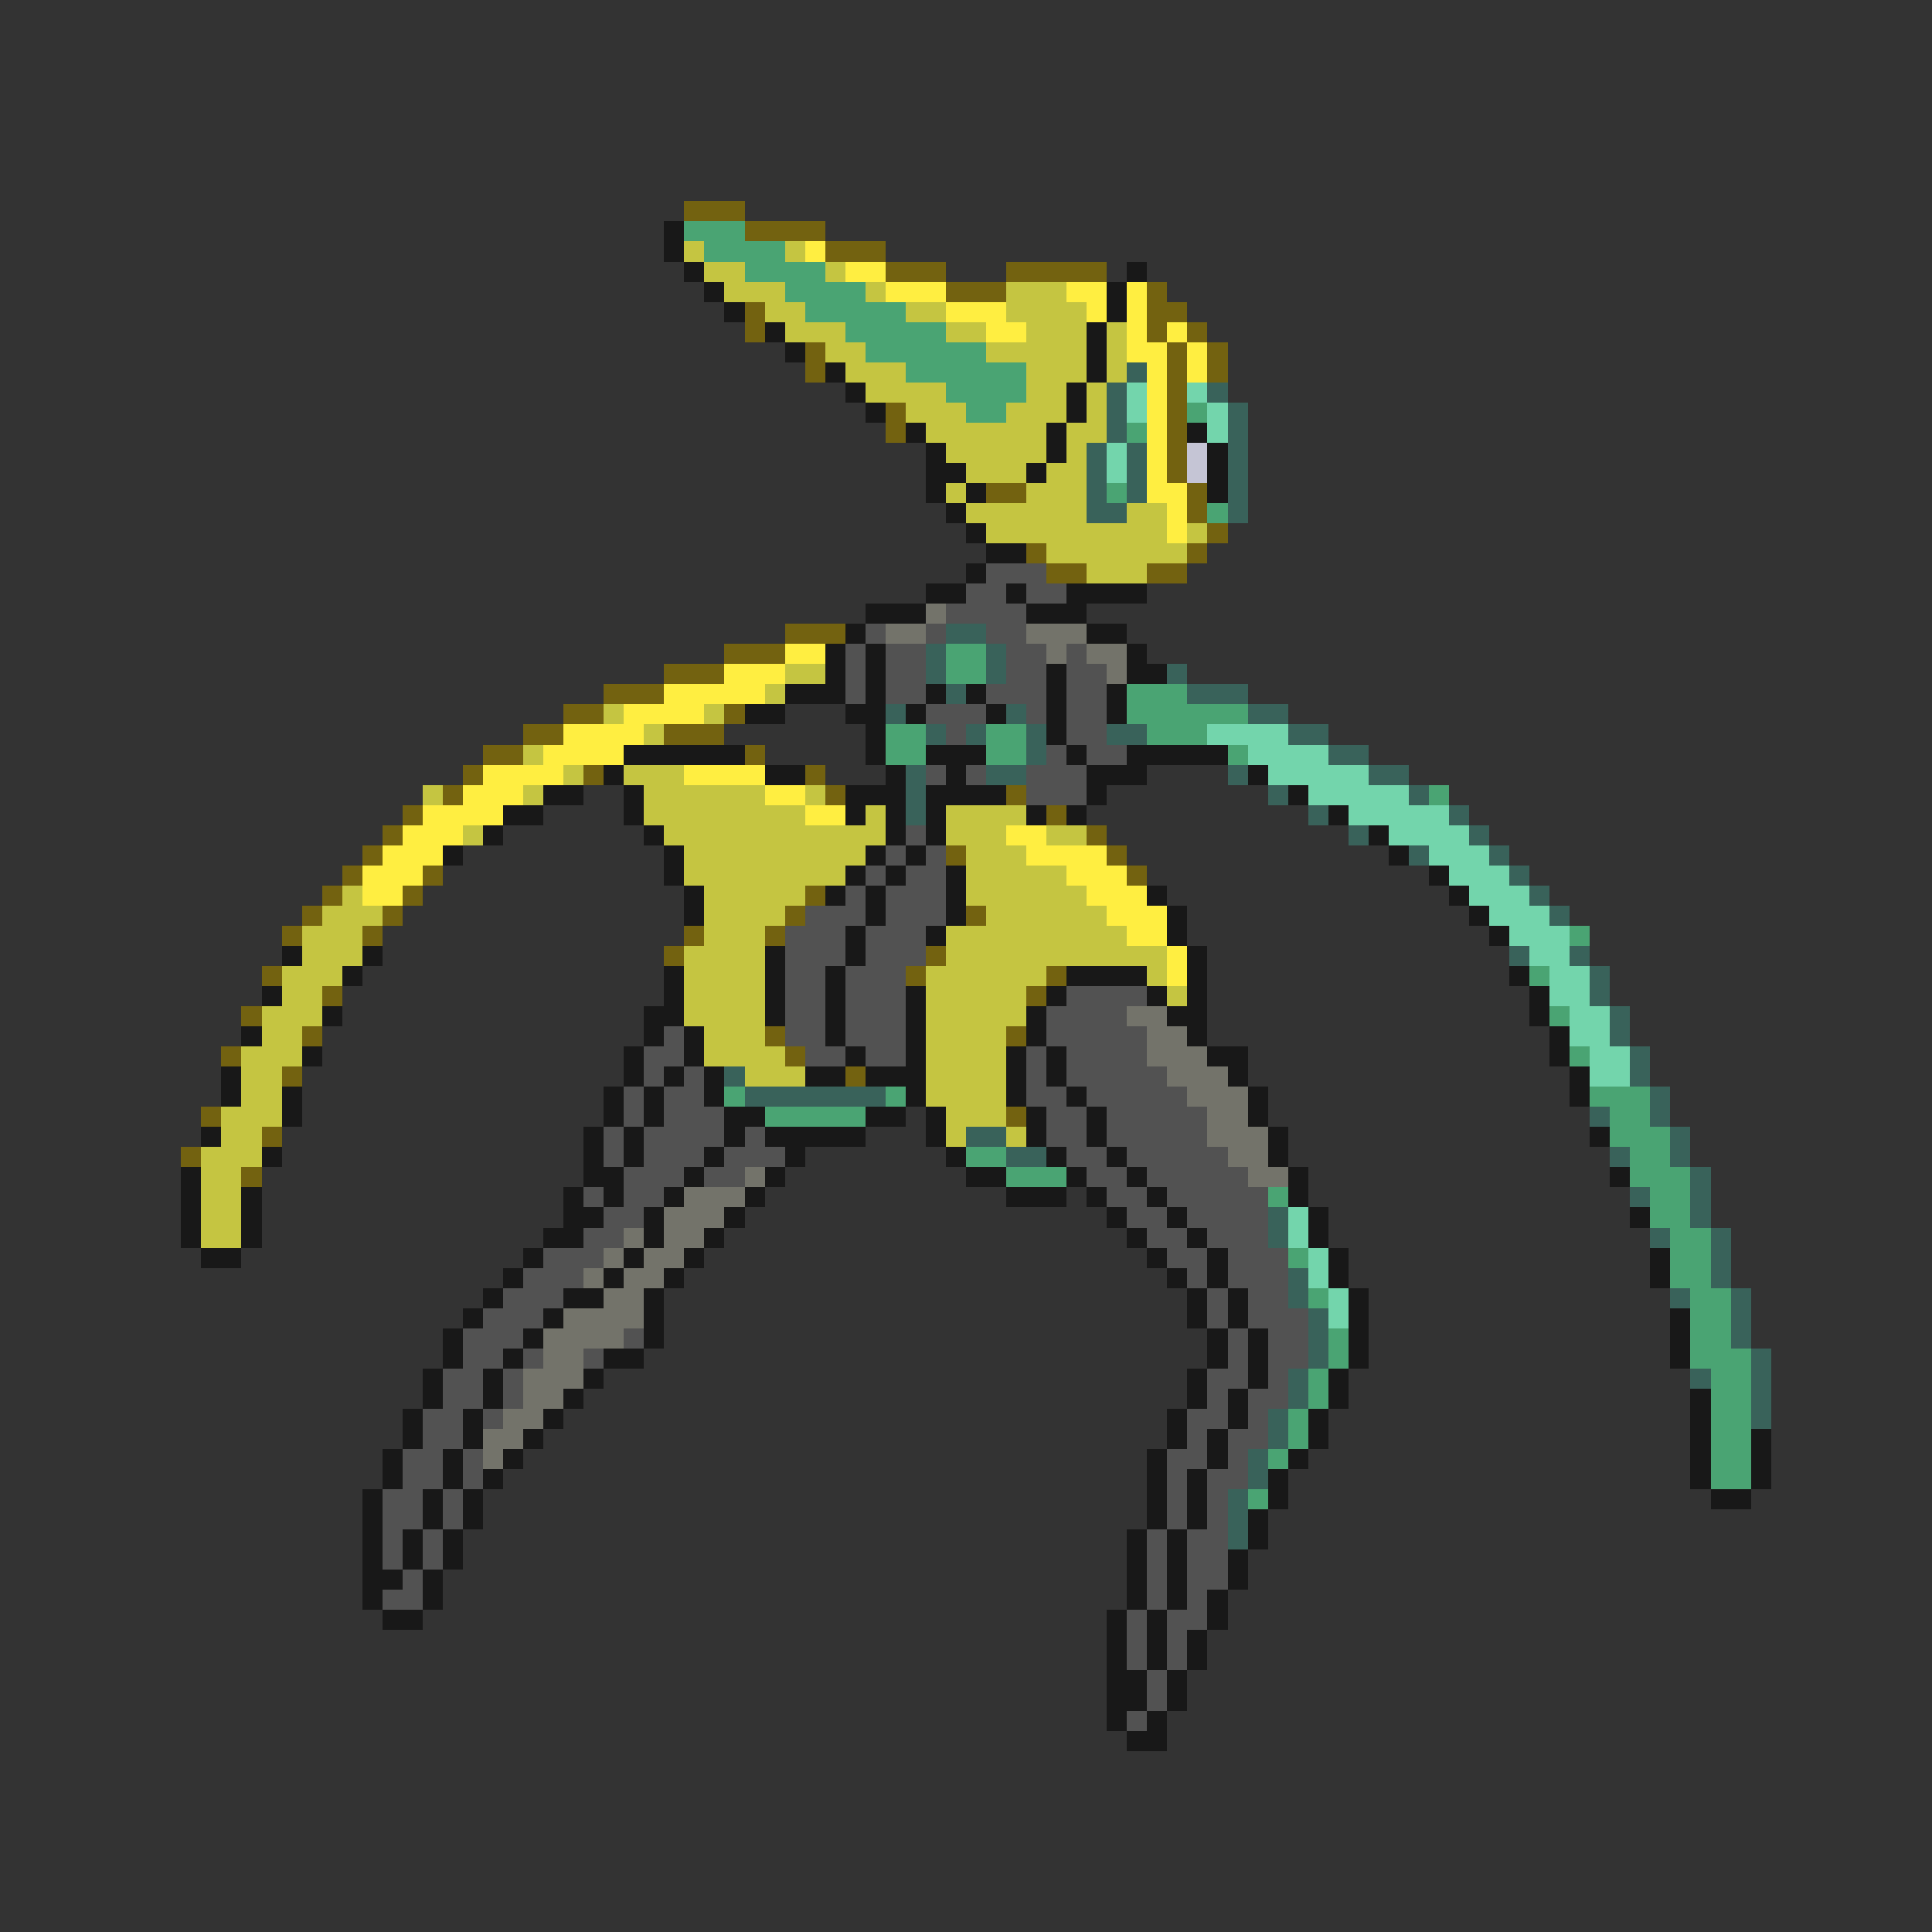 <svg xmlns="http://www.w3.org/2000/svg" viewBox="0 -0.5 96 96" shape-rendering="crispEdges">
<rect x="0" y="-0.5" width="96" height="96" fill="#333333" stroke="none"/>
<path stroke="#736210" d="M34 10h3M37 11h4M41 12h3M44 13h3M50 13h5M47 14h3M57 14h1M37 15h1M57 15h2M37 16h1M57 16h1M59 16h1M40 17h1M58 17h1M60 17h1M40 18h1M58 18h1M60 18h1M58 19h1M44 20h1M58 20h1M44 21h1M58 21h1M58 22h1M58 23h1M49 24h2M59 24h1M59 25h1M60 26h1M51 27h1M59 27h1M52 28h2M57 28h2M39 31h3M36 32h3M33 33h3M30 34h3M28 35h2M36 35h1M26 36h2M33 36h3M24 37h2M37 37h1M23 38h1M29 38h1M40 38h1M22 39h1M41 39h1M50 39h1M20 40h1M52 40h1M19 41h1M54 41h1M18 42h1M47 42h1M55 42h1M17 43h1M21 43h1M56 43h1M16 44h1M20 44h1M40 44h1M15 45h1M19 45h1M39 45h1M48 45h1M14 46h1M18 46h1M34 46h1M38 46h1M33 47h1M46 47h1M13 48h1M45 48h1M52 48h1M16 49h1M51 49h1M12 50h1M15 51h1M38 51h1M50 51h1M11 52h1M39 52h1M14 53h1M42 53h1M10 55h1M50 55h1M13 56h1M9 57h1M12 58h1" />
<path stroke="#181818" d="M33 11h1M33 12h1M34 13h1M56 13h1M35 14h1M55 14h1M36 15h1M55 15h1M38 16h1M54 16h1M39 17h1M54 17h1M41 18h1M54 18h1M42 19h1M53 19h1M43 20h1M53 20h1M45 21h1M52 21h1M59 21h1M46 22h1M52 22h1M60 22h1M46 23h2M51 23h1M60 23h1M46 24h1M48 24h1M60 24h1M47 25h1M48 26h1M49 27h2M48 28h1M46 29h2M50 29h1M53 29h4M43 30h3M51 30h3M42 31h1M54 31h2M41 32h1M43 32h1M56 32h1M41 33h1M43 33h1M52 33h1M56 33h2M39 34h3M43 34h1M46 34h1M48 34h1M52 34h1M55 34h1M37 35h2M42 35h2M45 35h1M49 35h1M52 35h1M55 35h1M43 36h1M52 36h1M31 37h6M43 37h1M46 37h3M53 37h1M56 37h5M30 38h1M38 38h2M44 38h1M47 38h1M54 38h3M62 38h1M27 39h2M31 39h1M42 39h3M46 39h4M54 39h1M64 39h1M25 40h2M31 40h1M42 40h1M44 40h1M46 40h1M51 40h1M53 40h1M66 40h1M24 41h1M32 41h1M44 41h1M46 41h1M68 41h1M22 42h1M33 42h1M43 42h1M45 42h1M69 42h1M33 43h1M42 43h1M44 43h1M47 43h1M71 43h1M34 44h1M41 44h1M43 44h1M47 44h1M57 44h1M72 44h1M34 45h1M43 45h1M47 45h1M58 45h1M73 45h1M42 46h1M46 46h1M58 46h1M74 46h1M14 47h1M18 47h1M38 47h1M42 47h1M59 47h1M17 48h1M33 48h1M38 48h1M41 48h1M53 48h4M59 48h1M75 48h1M13 49h1M33 49h1M38 49h1M41 49h1M45 49h1M52 49h1M57 49h1M59 49h1M76 49h1M16 50h1M32 50h2M38 50h1M41 50h1M45 50h1M51 50h1M58 50h2M76 50h1M12 51h1M32 51h1M34 51h1M41 51h1M45 51h1M51 51h1M59 51h1M77 51h1M15 52h1M31 52h1M34 52h1M42 52h1M45 52h1M50 52h1M52 52h1M60 52h2M77 52h1M11 53h1M31 53h1M33 53h1M35 53h1M40 53h2M43 53h3M50 53h1M52 53h1M61 53h1M78 53h1M11 54h1M14 54h1M30 54h1M32 54h1M35 54h1M45 54h1M50 54h1M53 54h1M62 54h1M78 54h1M14 55h1M30 55h1M32 55h1M36 55h2M43 55h2M46 55h1M51 55h1M54 55h1M62 55h1M10 56h1M29 56h1M31 56h1M36 56h1M38 56h5M46 56h1M51 56h1M54 56h1M63 56h1M79 56h1M13 57h1M29 57h1M31 57h1M35 57h1M39 57h1M47 57h1M52 57h1M55 57h1M63 57h1M9 58h1M29 58h2M34 58h1M38 58h1M48 58h2M53 58h1M56 58h1M64 58h1M80 58h1M9 59h1M12 59h1M28 59h1M30 59h1M33 59h1M37 59h1M50 59h3M54 59h1M57 59h1M64 59h1M9 60h1M12 60h1M28 60h2M32 60h1M36 60h1M55 60h1M58 60h1M65 60h1M81 60h1M9 61h1M12 61h1M27 61h2M32 61h1M35 61h1M56 61h1M59 61h1M65 61h1M10 62h2M26 62h1M31 62h1M34 62h1M57 62h1M60 62h1M66 62h1M82 62h1M25 63h1M30 63h1M33 63h1M58 63h1M60 63h1M66 63h1M82 63h1M24 64h1M28 64h2M32 64h1M59 64h1M61 64h1M67 64h1M23 65h1M27 65h1M32 65h1M59 65h1M61 65h1M67 65h1M83 65h1M22 66h1M26 66h1M32 66h1M60 66h1M62 66h1M67 66h1M83 66h1M22 67h1M25 67h1M30 67h2M60 67h1M62 67h1M67 67h1M83 67h1M21 68h1M24 68h1M29 68h1M59 68h1M62 68h1M66 68h1M21 69h1M24 69h1M28 69h1M59 69h1M61 69h1M66 69h1M84 69h1M20 70h1M23 70h1M27 70h1M58 70h1M61 70h1M65 70h1M84 70h1M20 71h1M23 71h1M26 71h1M58 71h1M60 71h1M65 71h1M84 71h1M87 71h1M19 72h1M22 72h1M25 72h1M57 72h1M60 72h1M64 72h1M84 72h1M87 72h1M19 73h1M22 73h1M24 73h1M57 73h1M59 73h1M63 73h1M84 73h1M87 73h1M18 74h1M21 74h1M23 74h1M57 74h1M59 74h1M63 74h1M85 74h2M18 75h1M21 75h1M23 75h1M57 75h1M59 75h1M62 75h1M18 76h1M20 76h1M22 76h1M56 76h1M58 76h1M62 76h1M18 77h1M20 77h1M22 77h1M56 77h1M58 77h1M61 77h1M18 78h2M21 78h1M56 78h1M58 78h1M61 78h1M18 79h1M21 79h1M56 79h1M58 79h1M60 79h1M19 80h2M55 80h1M57 80h1M60 80h1M55 81h1M57 81h1M59 81h1M55 82h1M57 82h1M59 82h1M55 83h2M58 83h1M55 84h2M58 84h1M55 85h1M57 85h1M56 86h2" />
<path stroke="#4aa473" d="M34 11h3M35 12h4M37 13h4M39 14h4M40 15h5M42 16h5M43 17h6M45 18h6M47 19h4M48 20h2M59 20h1M56 21h1M55 24h1M60 25h1M47 32h2M47 33h2M56 34h3M56 35h6M44 36h2M49 36h2M57 36h3M44 37h2M49 37h2M61 37h1M71 39h1M78 46h1M76 48h1M77 50h1M78 52h1M36 54h1M44 54h1M79 54h3M38 55h5M80 55h2M80 56h3M48 57h2M81 57h2M50 58h3M81 58h3M63 59h1M82 59h2M82 60h2M83 61h2M64 62h1M83 62h2M83 63h2M65 64h1M84 64h2M84 65h2M66 66h1M84 66h2M66 67h1M84 67h3M65 68h1M85 68h2M65 69h1M85 69h2M64 70h1M85 70h2M64 71h1M85 71h2M63 72h1M85 72h2M85 73h2M62 74h1" />
<path stroke="#c5c541" d="M34 12h1M39 12h1M35 13h2M41 13h1M36 14h3M43 14h1M50 14h3M38 15h2M45 15h2M50 15h4M39 16h3M47 16h2M51 16h3M55 16h1M41 17h2M49 17h5M55 17h1M42 18h3M51 18h3M55 18h1M43 19h4M51 19h2M54 19h1M45 20h3M50 20h3M54 20h1M46 21h6M53 21h2M47 22h5M53 22h1M48 23h3M52 23h2M47 24h1M51 24h3M48 25h6M56 25h2M49 26h9M59 26h1M52 27h7M54 28h3M39 33h2M38 34h1M30 35h1M35 35h1M32 36h1M26 37h1M28 38h1M31 38h3M21 39h1M26 39h1M32 39h6M40 39h1M32 40h8M43 40h1M47 40h4M23 41h1M33 41h11M47 41h3M52 41h2M34 42h9M48 42h3M34 43h8M48 43h5M17 44h1M35 44h5M48 44h6M16 45h3M35 45h4M49 45h6M15 46h3M35 46h3M47 46h9M15 47h3M34 47h4M47 47h11M14 48h3M34 48h4M46 48h6M57 48h1M14 49h2M34 49h4M46 49h5M58 49h1M13 50h3M34 50h4M46 50h5M13 51h2M35 51h3M46 51h4M12 52h3M35 52h4M46 52h4M12 53h2M37 53h3M46 53h4M12 54h2M46 54h4M11 55h3M47 55h3M11 56h2M47 56h1M50 56h1M10 57h3M10 58h2M10 59h2M10 60h2M10 61h2" />
<path stroke="#ffee41" d="M40 12h1M42 13h2M44 14h3M53 14h2M56 14h1M47 15h3M54 15h1M56 15h1M49 16h2M56 16h1M58 16h1M56 17h2M59 17h1M57 18h1M59 18h1M57 19h1M57 20h1M57 21h1M57 22h1M57 23h1M57 24h2M58 25h1M58 26h1M39 32h2M36 33h3M33 34h5M31 35h4M28 36h4M27 37h4M24 38h4M34 38h4M23 39h3M38 39h2M21 40h4M40 40h2M20 41h3M50 41h2M19 42h3M51 42h4M18 43h3M53 43h3M18 44h2M54 44h3M55 45h3M56 46h2M58 47h1M58 48h1" />
<path stroke="#39625a" d="M56 18h1M55 19h1M60 19h1M55 20h1M61 20h1M55 21h1M61 21h1M54 22h1M56 22h1M61 22h1M54 23h1M56 23h1M61 23h1M54 24h1M56 24h1M61 24h1M54 25h2M61 25h1M47 31h2M46 32h1M49 32h1M46 33h1M49 33h1M58 33h1M47 34h1M59 34h3M44 35h1M50 35h1M62 35h2M46 36h1M48 36h1M51 36h1M55 36h2M64 36h2M51 37h1M66 37h2M45 38h1M49 38h2M61 38h1M68 38h2M45 39h1M63 39h1M70 39h1M45 40h1M65 40h1M72 40h1M67 41h1M73 41h1M70 42h1M74 42h1M75 43h1M76 44h1M77 45h1M75 47h1M78 47h1M79 48h1M79 49h1M80 50h1M80 51h1M81 52h1M36 53h1M81 53h1M37 54h7M82 54h1M79 55h1M82 55h1M48 56h2M83 56h1M50 57h2M80 57h1M83 57h1M84 58h1M81 59h1M84 59h1M63 60h1M84 60h1M63 61h1M82 61h1M85 61h1M85 62h1M64 63h1M85 63h1M64 64h1M83 64h1M86 64h1M65 65h1M86 65h1M65 66h1M86 66h1M65 67h1M87 67h1M64 68h1M84 68h1M87 68h1M64 69h1M87 69h1M63 70h1M87 70h1M63 71h1M62 72h1M62 73h1M61 74h1M61 75h1M61 76h1" />
<path stroke="#73d5ac" d="M56 19h1M59 19h1M56 20h1M60 20h1M60 21h1M55 22h1M55 23h1M60 36h4M62 37h4M63 38h5M65 39h5M67 40h5M69 41h4M71 42h3M72 43h3M73 44h3M74 45h3M75 46h3M76 47h2M77 48h2M77 49h2M78 50h2M78 51h2M79 52h2M79 53h2M64 60h1M64 61h1M65 62h1M65 63h1M66 64h1M66 65h1" />
<path stroke="#c5c5d5" d="M59 22h1M59 23h1" />
<path stroke="#525252" d="M49 28h3M48 29h2M51 29h2M47 30h4M43 31h1M46 31h1M49 31h2M42 32h1M44 32h2M50 32h2M53 32h1M42 33h1M44 33h2M50 33h2M53 33h2M42 34h1M44 34h2M49 34h3M53 34h2M46 35h3M51 35h1M53 35h2M47 36h1M53 36h2M52 37h1M54 37h2M46 38h1M48 38h1M51 38h3M51 39h3M45 41h1M44 42h1M46 42h1M43 43h1M45 43h2M42 44h1M44 44h3M40 45h3M44 45h3M39 46h3M43 46h3M39 47h3M43 47h3M39 48h2M42 48h3M39 49h2M42 49h3M53 49h4M39 50h2M42 50h3M52 50h4M33 51h1M39 51h2M42 51h3M52 51h5M32 52h2M40 52h2M43 52h2M51 52h1M53 52h4M32 53h1M34 53h1M51 53h1M53 53h5M31 54h1M33 54h2M51 54h2M54 54h5M31 55h1M33 55h3M52 55h2M55 55h5M30 56h1M32 56h4M37 56h1M52 56h2M55 56h5M30 57h1M32 57h3M36 57h3M53 57h2M56 57h5M31 58h3M35 58h2M54 58h2M57 58h5M29 59h1M31 59h2M55 59h2M58 59h5M30 60h2M56 60h2M59 60h4M29 61h2M57 61h2M60 61h3M27 62h3M58 62h2M61 62h3M26 63h3M59 63h1M61 63h3M25 64h3M60 64h1M62 64h2M24 65h3M60 65h1M62 65h3M23 66h3M31 66h1M61 66h1M63 66h2M23 67h2M26 67h1M29 67h1M61 67h1M63 67h2M22 68h2M25 68h1M60 68h2M63 68h1M22 69h2M25 69h1M60 69h1M62 69h2M21 70h2M24 70h1M59 70h2M62 70h1M21 71h2M59 71h1M61 71h2M20 72h2M23 72h1M58 72h2M61 72h1M20 73h2M23 73h1M58 73h1M60 73h2M19 74h2M22 74h1M58 74h1M60 74h1M19 75h2M22 75h1M58 75h1M60 75h1M19 76h1M21 76h1M57 76h1M59 76h2M19 77h1M21 77h1M57 77h1M59 77h2M20 78h1M57 78h1M59 78h2M19 79h2M57 79h1M59 79h1M56 80h1M58 80h2M56 81h1M58 81h1M56 82h1M58 82h1M57 83h1M57 84h1M56 85h1" />
<path stroke="#73736a" d="M46 30h1M44 31h2M51 31h3M52 32h1M54 32h2M55 33h1M56 50h2M57 51h2M57 52h3M58 53h3M59 54h3M60 55h2M60 56h3M61 57h2M37 58h1M62 58h2M34 59h3M33 60h3M31 61h1M33 61h2M30 62h1M32 62h2M29 63h1M31 63h2M30 64h2M28 65h4M27 66h4M27 67h2M26 68h3M26 69h2M25 70h2M24 71h2M24 72h1" />
</svg>
